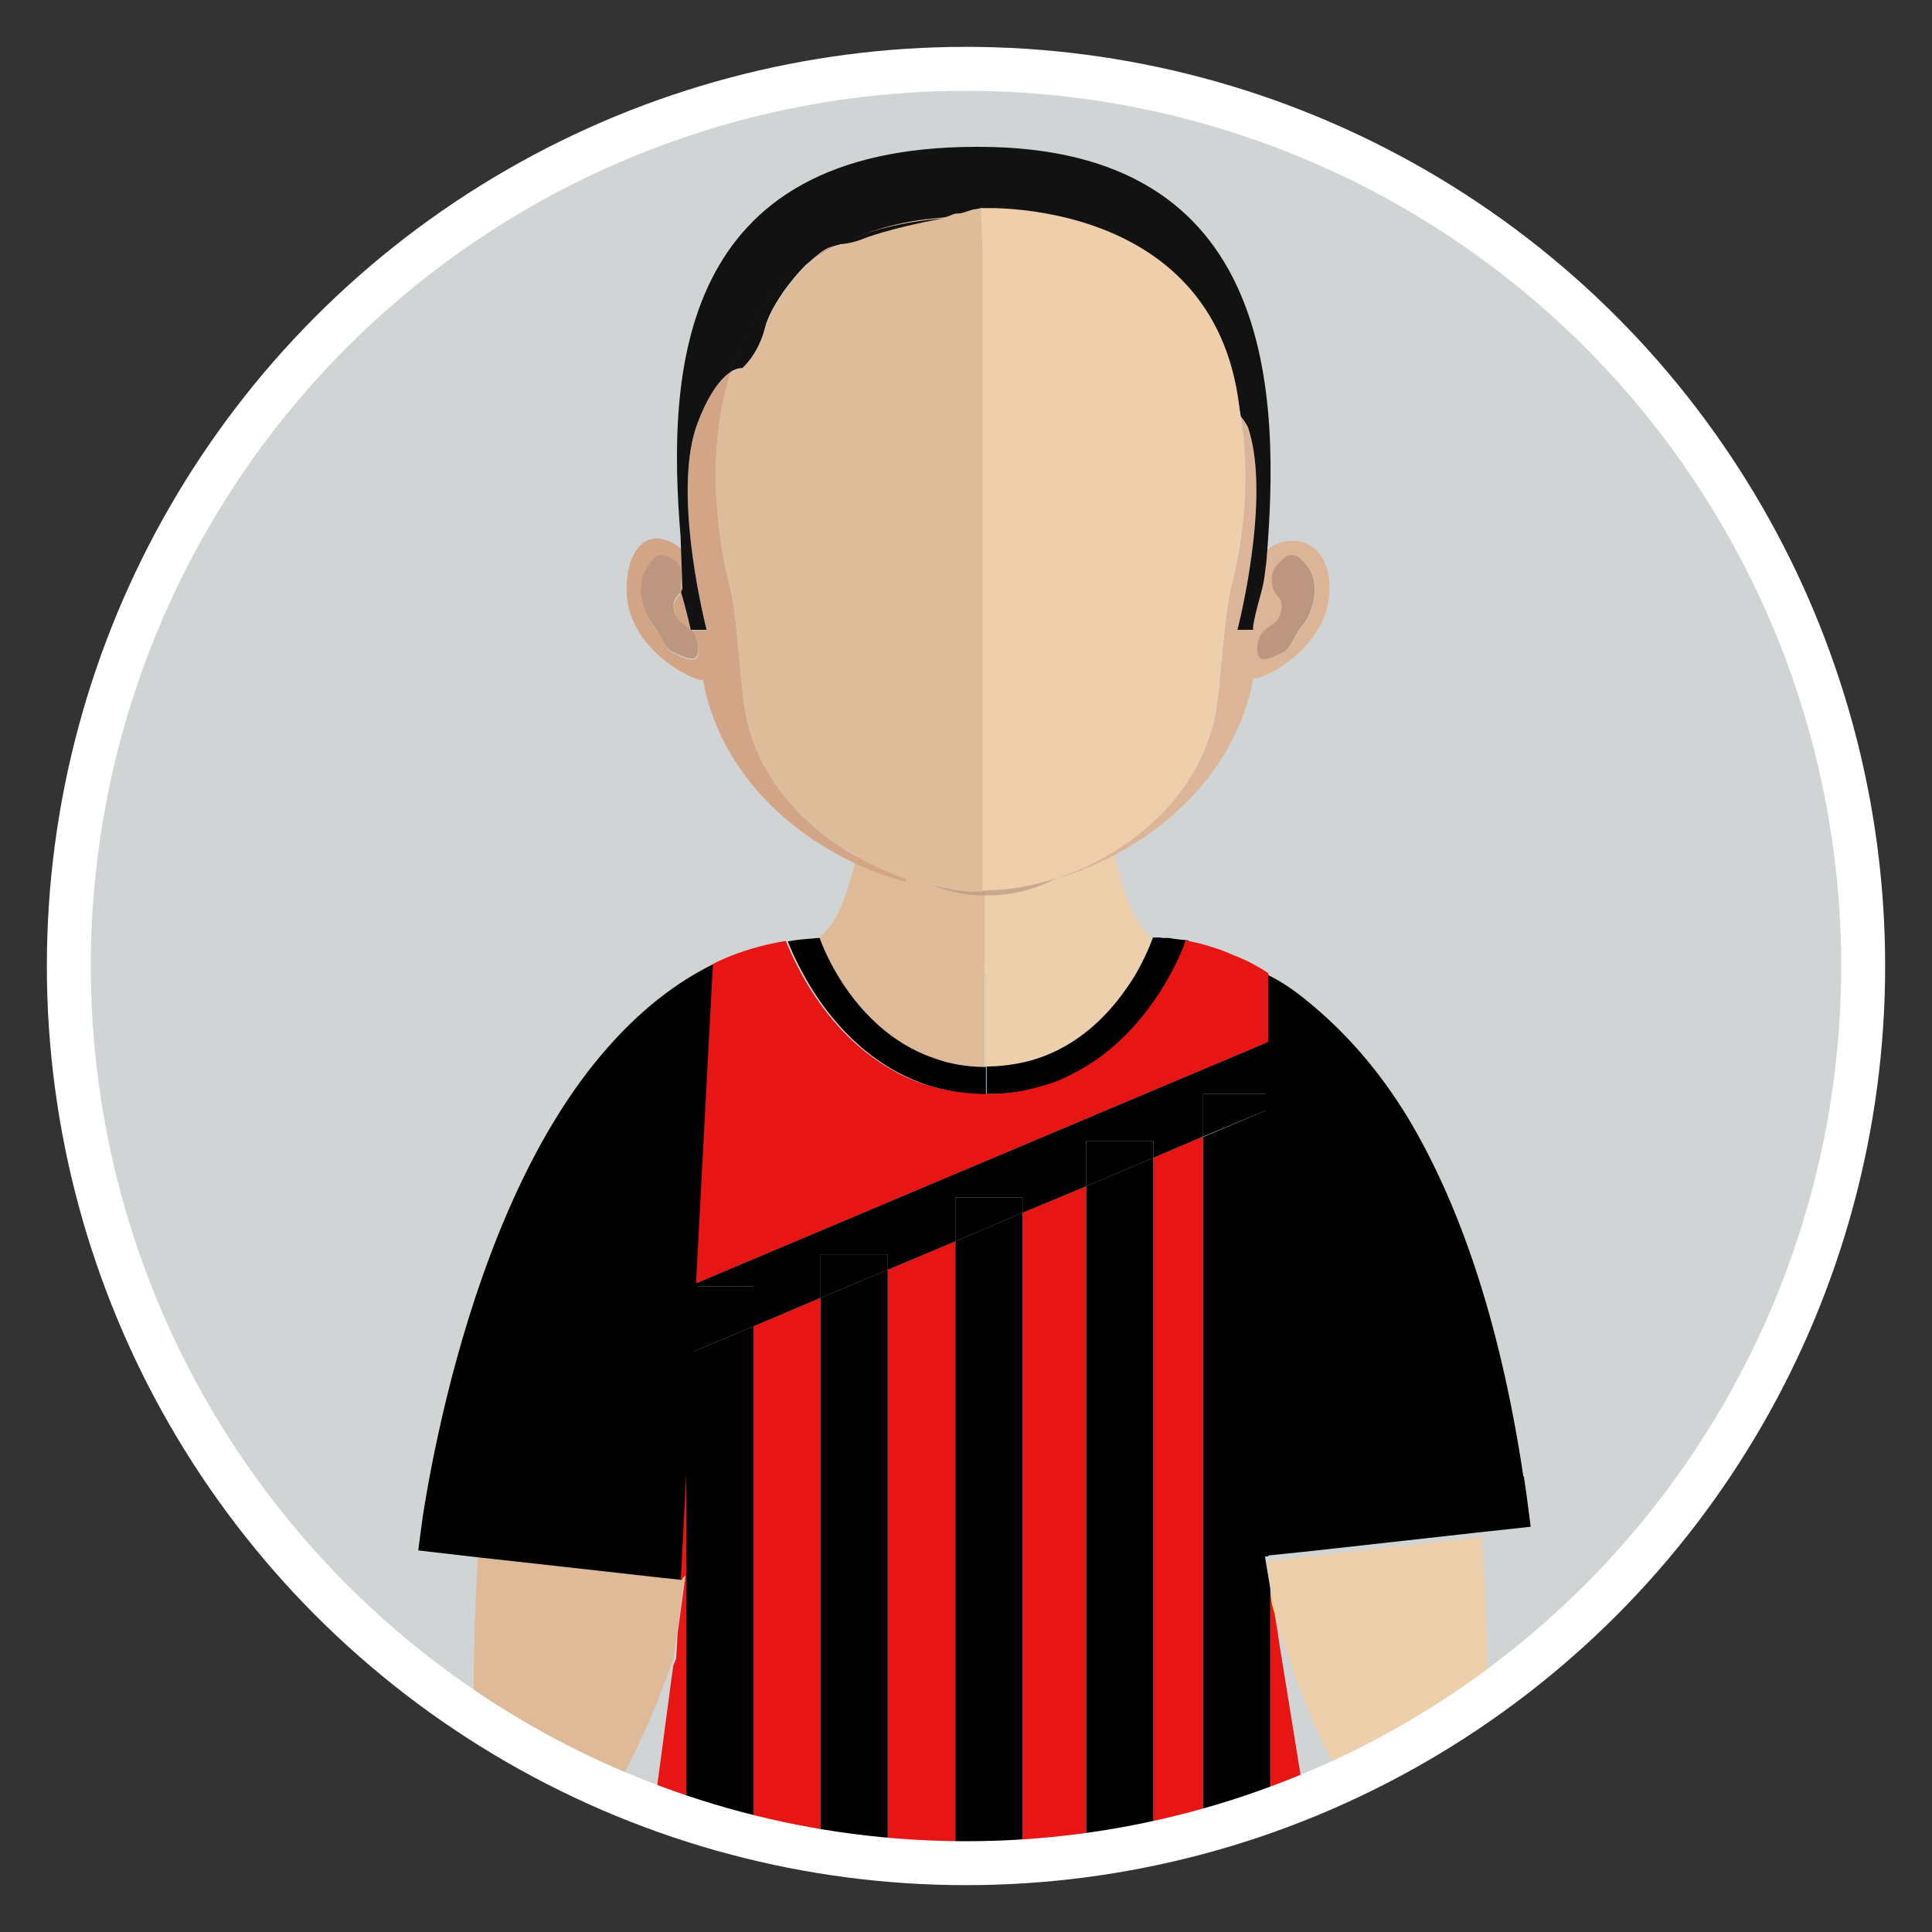 <?xml version="1.0" encoding="utf-8"?>
<!-- Generator: Adobe Illustrator 20.1.0, SVG Export Plug-In . SVG Version: 6.00 Build 0)  -->
<svg version="1.1" id="Layer_1" xmlns="http://www.w3.org/2000/svg" xmlns:xlink="http://www.w3.org/1999/xlink" x="0px" y="0px"
	 viewBox="0 0 400 400" style="enable-background:new 0 0 400 400;" xml:space="preserve">
<rect x="0" y="0" width="400" height="400" fill="#333333" stroke="none"/>
<style type="text/css">
	.st0{fill:#FFFFFF;}
	.st1{fill:#D1D4D5;}
	.st2{clip-path:url(#SVGID_2_);}
	.st3{fill:#DFBA98;}
	.st4{fill:#EECFAB;}
	.st5{opacity:0.7;fill:#BD967F;enable-background:new    ;}
	.st6{fill:#D1A586;}
	.st7{fill:#DCB598;}
	.st8{fill:#DFBC99;}
	.st9{fill:#EFCFAB;}
	.st10{fill:#FCDB0D;}
	.st11{fill:#1B75B9;}
	.st12{fill:#BD967F;}
	.st13{fill:#131213;}
	.st14{fill:#FF0000;}
	.st15{fill:#262528;}
	.st16{fill:#E81515;}
</style>
<circle class="st0" cx="200" cy="200" r="190.3"/>
<circle class="st1" cx="200" cy="200" r="181.2"/>
<g>
	<g>
		<g>
			<g>
				<g>
					<g>
						<g>
							<g>
								<g>
									<g>
										<defs>
											<circle id="SVGID_1_" cx="200" cy="200" r="181.2"/>
										</defs>
										<clipPath id="SVGID_2_">
											<use xlink:href="#SVGID_1_"  style="overflow:visible;"/>
										</clipPath>
										<g class="st2">
											<path class="st3" d="M136.7,326l-11.6-1.3l-18.8-2.1l-7.3-0.8c-0.7,10.5-1,21.9-0.9,34.3c0,0-0.2,2.2-0.5,6
												c9.5,3.9,19.2,7.2,29.1,10l0.1-0.7c0,0,7-11.4,12.6-28l1.1-7.8l1.2-8.9L136.7,326z"/>
											<path class="st3" d="M203.9,185.3c-14.5-0.1-23.1-10.4-25.5-13.8c0,0.1,0,0.2-0.1,0.3c-0.3,1.9-0.6,3.7-1,5.4
												c-1.8,8.2-4.2,14.3-7.7,16.9l0,0c0,0,0.9,2.7,2.9,6.3c3.4,6.1,10,15,20.9,18.7c3.1,1,6.6,1.7,10.4,1.7v-19.2L203.9,185.3
												C204,185.3,204,185.3,203.9,185.3z"/>
											<path class="st3" d="M204.2,220.9v-19.3c0,0-0.1,0-0.2,0v19.2C204.1,220.9,204.1,220.9,204.2,220.9z"/>
											<path class="st4" d="M265,339.6c0.1-0.2,0.2-0.5,0.3-0.7c-0.4-1.2-0.7-2.5-1.1-3.7L265,339.6z"/>
											<path class="st4" d="M230.6,175.9c-0.3-1.3-0.5-2.6-0.7-4v-0.1c0-0.1,0-0.3-0.1-0.4c-2.3,3.7-10.2,14-25.8,14h-0.1v16.3
												c0,0,0.1,0,0.2,0V221l0,0c3,0,5.7-0.4,8.2-1c9.9-2.5,16.5-9.1,20.6-15c1.1-1.5,1.9-3,2.7-4.3c2-3.7,2.9-6.4,2.9-6.4l0,0
												C235,191.4,232.4,184.7,230.6,175.9z"/>
											<path class="st5" d="M178.6,169.5c-0.1,0.6-0.2,1.3-0.3,1.9c0,0.1,0.1,0.1,0.2,0.2c0.1-0.7,0.2-1.4,0.3-2
												C178.7,169.5,178.6,169.5,178.6,169.5z"/>
											<path class="st5" d="M229.8,171.4C229.8,171.3,229.9,171.3,229.8,171.4v-0.1c-0.1-0.9-0.3-1.8-0.4-2.7c0,0,0,0-0.1,0
												C229.6,169.5,229.7,170.5,229.8,171.4z"/>
											<path class="st3" d="M203.9,185.3C204,185.3,204,185.3,203.9,185.3l0.1-12.5h-0.1c-0.2,0-0.4,0-0.6,0c-0.1,0-0.2,0-0.3,0
												s-0.2,0-0.3,0s-0.2,0-0.2,0c-0.1,0-0.2,0-0.2,0c-7.5,0-15.5-1.1-23.5-3.3c-0.1,0.7-0.2,1.4-0.3,2
												C180.8,174.9,189.4,185.3,203.9,185.3z"/>
											<path class="st4" d="M210.5,172.4c-0.2,0-0.3,0-0.5,0c-0.7,0.1-1.5,0.1-2.2,0.2c-0.3,0-0.6,0-1,0.1
												c-1,0.1-1.9,0.1-2.9,0.1v12.5c0,0,0,0,0.1,0c15.5,0,23.4-10.3,25.8-14c-0.1-0.9-0.3-1.9-0.4-2.8
												C223.1,170.5,216.7,171.8,210.5,172.4z"/>
											<path class="st5" d="M229.4,168.6c-6.4,2-12.7,3.3-18.9,3.9c-0.2,0-0.3,0-0.5,0c-0.7,0.1-1.5,0.1-2.2,0.2
												c-0.3,0-0.6,0-1,0.1c-1,0.1-1.9,0.1-2.9,0.1h-0.1c-0.2,0-0.4,0-0.6,0c-0.1,0-0.2,0-0.3,0s-0.2,0-0.3,0s-0.2,0-0.2,0
												c-0.1,0-0.2,0-0.2,0c-7.5,0-15.5-1.1-23.5-3.3c-0.1,0.7-0.2,1.4-0.3,2c2.4,3.4,11,13.7,25.5,13.8c0,0,0,0,0.1,0
												c0,0,0,0,0.1,0c15.5,0,23.4-10.3,25.8-14C229.7,170.5,229.6,169.5,229.4,168.6z"/>
											<path class="st6" d="M178.9,168.5c-0.1,0-0.1,0-0.2-0.1c0,0.3-0.1,0.7-0.2,1c0.1,0,0.1,0,0.2,0
												C178.8,169.2,178.8,168.9,178.9,168.5z"/>
											<path class="st6" d="M178.9,168.5c0,0.3-0.1,0.7-0.1,1c8,2.2,16,3.3,23.5,3.3c0.1,0,0.2,0,0.2,0c-0.1,0-0.2,0-0.3,0
												C195,172.7,187,171.2,178.9,168.5z"/>
											<path class="st7" d="M229.4,168.3c0,0.1,0,0.2,0,0.3c0,0,0,0,0.1,0C229.5,168.4,229.5,168.3,229.4,168.3
												C229.4,168.2,229.4,168.2,229.4,168.3z"/>
											<path class="st7" d="M203.9,172.8h0.1l0,0H203.9z"/>
											<path class="st7" d="M202.5,172.8c0.1,0,0.2,0,0.2,0c0.1,0,0.2,0,0.3,0c-0.1,0-0.3,0-0.4,0
												C202.5,172.8,202.5,172.8,202.5,172.8z"/>
											<path class="st7" d="M204.1,172.8C204,172.8,204,172.8,204.1,172.8L204.1,172.8c0.9,0,1.8,0,2.8-0.1
												C205.9,172.8,205,172.8,204.1,172.8z"/>
											<path class="st7" d="M210,172.5c-0.7,0.1-1.5,0.1-2.2,0.2C208.6,172.6,209.3,172.6,210,172.5z"/>
											<path class="st7" d="M229.4,168.6c0-0.1,0-0.2,0-0.3c-6.3,2.1-12.6,3.6-18.9,4.2C216.7,171.8,223.1,170.5,229.4,168.6z"
												/>
											<path class="st7" d="M202.1,172.8c0.1,0,0.2,0,0.3,0h0.1C202.4,172.8,202.3,172.8,202.1,172.8z"/>
											<path class="st8" d="M203.3,172.8c0.2,0,0.4,0,0.6,0c-0.3,0-0.6,0-0.9,0C203.1,172.8,203.2,172.8,203.3,172.8z"/>
											<path class="st8" d="M180.3,155.7c0-0.2,0-0.4,0-0.6h-0.1c-0.2,2.2-0.4,4.3-0.6,6.3c-0.2,2.4-0.5,4.8-0.9,7
												c0.1,0,0.1,0,0.2,0.1c0.3-2.1,0.6-4.3,0.8-6.5C179.9,159.9,180.1,157.8,180.3,155.7z"/>
											<path class="st8" d="M204,158.2v14.6c0,0,0,0,0.1,0L204,158.2L204,158.2z"/>
											<path class="st9" d="M210.5,172.4c-0.2,0-0.3,0-0.5,0C210.2,172.5,210.3,172.5,210.5,172.4z"/>
											<path class="st9" d="M207.8,172.7c-0.3,0-0.6,0-1,0.1C207.2,172.7,207.5,172.7,207.8,172.7z"/>
											<path class="st9" d="M228,154.8L228,154.8c0,0.2,0,0.4,0,0.6c0.2,2.1,0.4,4.2,0.6,6.2c0.3,2.3,0.5,4.5,0.8,6.6
												c0,0,0,0,0.1,0c-0.3-2.3-0.6-4.7-0.9-7.2C228.4,159,228.2,156.9,228,154.8z"/>
											<path class="st4" d="M308,356c0.1-13.8-0.4-26.3-1.2-37.8l-14.2,1.6l-18.8,2.1l-2.6,0.3l-7.8,0.9l-1.1,0.1l1.1,6.6
												l0.9,5.3c0.3,1.3,0.7,2.5,1.1,3.7c4.9,16.3,11.7,28.5,13.5,31.6c10.1-3.2,19.9-6.9,29.4-11.2
												C308.1,357.2,308,356,308,356z"/>
											<path class="st10" d="M238.8,194.2c0,0,0.1,0,0.2,0C238.9,194.2,238.8,194.2,238.8,194.2z"/>
											<path class="st10" d="M239.3,194.1c0.1,0,0.3,0,0.4,0C239.5,194.1,239.4,194.1,239.3,194.1z"/>
											<path class="st10" d="M241.8,194.2c0.3,0,0.6,0.1,0.9,0.1C242.4,194.3,242.1,194.3,241.8,194.2z"/>
											<path class="st10" d="M240.1,194.2c0.3,0,0.7,0,1.2,0.1C240.8,194.2,240.4,194.2,240.1,194.2z"/>
											<path class="st10" d="M264.2,335.1l-0.9-5.3c0.1,1.6,0.2,3,0.5,3.9C264,334.3,264.1,334.7,264.2,335.1z"/>
											<path class="st11" d="M238.9,194.2c0.1,0,0.2,0,0.3,0C239.1,194.1,239,194.2,238.9,194.2z"/>
											<path class="st11" d="M239.7,194.1c0.1,0,0.3,0,0.4,0C239.9,194.2,239.8,194.1,239.7,194.1z"/>
											<path class="st11" d="M242.7,194.3c0.2,0,0.4,0,0.5,0.1C243.1,194.4,242.9,194.3,242.7,194.3z"/>
											<path class="st11" d="M241.3,194.2c0.2,0,0.3,0,0.5,0C241.6,194.2,241.5,194.2,241.3,194.2z"/>
											<path class="st11" d="M238.8,194.2c-0.1,0-0.2,0-0.2,0l0,0C238.6,194.2,238.7,194.2,238.8,194.2z"/>
											<path class="st11" d="M238.6,194.2L238.6,194.2L238.6,194.2z"/>
											<path class="st11" d="M204.2,220.9c-0.1,0-0.1,0-0.2,0v5.7c0.1,0,0.1,0,0.2,0V220.9z"/>
											<g>
												<path d="M243.3,194.4c-0.2,0-0.4,0-0.5-0.1c-0.3,0-0.6-0.1-0.9-0.1c-0.2,0-0.3,0-0.5,0c-0.5,0-0.9,0-1.2-0.1
													c-0.1,0-0.3,0-0.4,0c-0.2,0-0.3,0-0.4,0c-0.1,0-0.2,0-0.3,0s-0.2,0-0.2,0c-0.1,0-0.2,0-0.2,0l0,0c0,0-0.9,2.7-2.9,6.4
													c-0.7,1.3-1.6,2.8-2.7,4.3c-4.1,5.9-10.8,12.6-20.6,15c-2.5,0.6-5.3,1-8.2,1l0,0v5.7c0.1,0,0.3,0,0.4,0
													c3.6,0,6.9-0.4,9.9-1.2c11.9-3,20-11,24.9-18.2c1.5-2.1,2.7-4.1,3.6-5.9c1.1-2.1,1.9-3.9,2.4-5.1
													c0.2-0.6,0.4-1.1,0.6-1.4C245,194.6,244.1,194.5,243.3,194.4z"/>
												<path d="M172.6,200.5c-2-3.6-2.9-6.3-2.9-6.3l0,0c-0.4,0-0.9,0-1.3,0.1c-1.8,0.1-3.6,0.3-5.3,0.6
													c0.1,0.3,0.3,0.7,0.5,1.2c0.5,1.2,1.3,3,2.4,5c3.9,7.4,12,18.8,25.8,23.5c3.7,1.2,7.8,2,12.3,2v-5.7
													c-3.8,0-7.3-0.6-10.4-1.7C182.6,215.5,176,206.6,172.6,200.5z"/>
											</g>
											<g>
												<path class="st6" d="M154.3,147.4c-1-5.4-1.7-20.2-3.1-25.6c-3.4-13.2-4.6-30.2,0.1-44.7c-3.6,2.2-6.2,8.4-7.3,11.8
													c-4.7,14.7,2.3,41.6,2.3,41.6H143c0,0-0.7-3.3-2-7.8c-0.6,1-1.7,1.5-1.4,3.5c0.5,2.8,1.8,3,2.5,3.6s1.6,1.1,2.1,2.3
													c0.4,1.2,0.5,2.4,0.3,3.5c-0.5,2-3.4,0.4-5.3-0.5c-1.3-0.6-2.6-4.1-3.6-5.2c-2.6-2.9-3.8-8.6-1.8-11.8
													c2.4-3.9,6.6,5.5,8.6,6.4c-0.4-1.2-0.5-9.4-1-10.6c-7.6-6.3-12.3,0.7-11.6,9.6c1,12.2,16,18.5,15.7,17.1
													c4,22.1,23,36.8,42,42c0-0.2,0.1-0.4,0.1-0.6C172.7,176.8,157.5,165.1,154.3,147.4z"/>
												<path class="st6" d="M171.4,51.3c-1.1,0.5-2.5,1.6-4,3c1.9-1.3,3.9-2.5,6.1-3.6C172.9,50.8,172.2,51,171.4,51.3z"/>
												<path class="st12" d="M133.7,117.9c-2,3.3-0.8,8.9,1.8,11.8c1,1.2,2.3,4.6,3.6,5.2c2,0.9,4.9,2.5,5.3,0.5
													c0.3-1.1,0.2-2.3-0.3-3.5s-1.4-1.7-2.1-2.3c-0.7-0.6-2-0.8-2.5-3.6c-0.3-2,0.8-2.5,1.4-3.5c-0.6-2.2,1.8-5.3-2.3-7.1
													C136.8,114.6,136.1,114.1,133.7,117.9z"/>
												<path class="st7" d="M256.2,130.4c0,0,7-26.9,2.3-41.6c-0.2-0.5-0.8-1.4-1.6-2.6c2,12.2,0.7,25.1-2,35.5
													c-1.4,5.5-2.2,20.2-3.1,25.6c-3.1,16.9-17.1,29-32.3,34.2c0,0.1,0,0.1,0,0.2c18.3-5.7,36.1-20.1,40-41.4
													c-0.2,1.4,14.7-4.9,15.7-17.1c0.9-10.8-7.5-13.6-12.8-9.4c-3.2,8.2-4.7,16.5-4.7,16.5h-1.5V130.4z M260.8,132
													c0.5-1.2,1.4-1.7,2.1-2.3s2-0.8,2.5-3.6c0.4-2.5-1.3-2.6-1.7-4.2c-0.8-2.9,0.2-4.5,1.4-5.6c1.2-1.1,3.1-3.2,6.2,1.7
													c2,3.3,0.8,8.9-1.8,11.8c-1,1.2-2.3,4.6-3.6,5.2c-2,0.9-4.9,2.5-5.3,0.5C260.3,134.4,260.3,133.1,260.8,132z"/>
												<path class="st12" d="M265.8,135c1.3-0.6,2.6-4.1,3.6-5.2c2.6-2.9,3.8-8.6,1.8-11.8c-3.1-4.9-5-2.8-6.2-1.7
													c-1.2,1.2-2.2,2.7-1.4,5.6c0.4,1.6,2.1,1.7,1.7,4.2c-0.5,2.8-1.7,3-2.5,3.6c-0.7,0.6-1.6,1.1-2.1,2.3
													c-0.4,1.2-0.5,2.4-0.3,3.5C261,137.5,263.9,135.9,265.8,135z"/>
												<path class="st8" d="M203.5,153.9L203.5,153.9v21.4l0,0V153.9z"/>
												<path class="st8" d="M187.5,181.7c-14.8-5-30-16.6-33.2-34.4c-1-5.4-1.7-20.2-3.1-25.6c-3.4-13.2-4.6-30.2,0.1-44.7
													c0.8-0.5,1.6-0.8,2.5-0.8c0,0,3.2-2.8,4.7-8.3c1-4,5.2-9.9,9-13.5c1.9-1.3,3.9-2.5,6.1-3.6c2.7-0.3,6.3-2.5,6.3-2.5
													s2.2-2,13.5-4.1c1.3-0.1,3.6-0.6,4.9-0.7c1,0.1,1.8-0.4,2.7-0.1c0.2,0.1,0.9-0.1,1.1,0c0.2,0.1,1.2-0.4,1.4-0.3V154l0,0
													v21.4v9.2h-0.1c-0.2,0-0.4,0-0.5,0s-0.2,0-0.3,0s-0.2,0-0.3,0h-0.1l0,0C197.2,184.9,187.5,181.7,187.5,181.7z"/>
												<path class="st13" d="M141,122.6c0.1-0.2,0.3-0.4,0.3-0.7"/>
												<path class="st13" d="M141.3,121.9c-0.1,0.3-0.2,0.5-0.3,0.7c1.3,4.4,2,7.8,2,7.8h3.3c0,0-7-26.9-2.3-41.6
													c1.1-3.3,3.7-9.5,7.3-11.8c1.7-5.2,4.1-10.1,7.4-14.4c2.5-3.2,5.4-5.9,8.8-8.3c1.5-1.4,2.9-2.5,4-3
													c0.8-0.3,1.5-0.5,2.1-0.6c6.2-2.9,12.5-4.9,20.9-5.6c0.1,0,0.9-0.1,1-0.1c1.2-0.2,1.9-0.9,3-0.8c0.9,0,2.6-0.9,3.6-0.9
													c0.2,0,0.8-0.2,1-0.2c0.1,0,0.1,0,0.2,0c0.2,0,0.1,1.8,0.2,1.8c5.4,0,10.4,0.5,15.1,1.4l0,0l0,0
													c12.5,2.4,22.2,7.8,28.7,16.3c5.2,6.8,8.2,15,9.6,23.6c0.9,1.2,1.5,2.1,1.6,2.6c4.7,14.7-2.3,41.6-2.3,41.6h3.3
													c0,0-0.6,0.2,1.6-7.7c0.8-2.9,0.8-4.5,1.1-6.5c2.8-34,2.4-85.8-59.6-85.8c0,0-0.1,0-0.2,0c-0.1,0-0.1,0-0.2,0
													c-62,0-64.1,46.6-61.3,80.6"/>
												<path class="st13" d="M178.8,49.4c0,0,5.2-2.1,16.5-4.2c-8.3,0.7-15.6,2.5-21.8,5.4C176.3,50.5,178.8,49.4,178.8,49.4z"
													/>
												<path class="st13" d="M158.4,67.8c1-4,5.2-9.9,9-13.5c-3.3,2.3-6.3,5.1-8.8,8.3c-3.3,4.3-5.7,9.2-7.4,14.4
													c0.8-0.5,1.6-0.8,2.5-0.8C153.7,76.2,157,73.4,158.4,67.8z"/>
												<path class="st9" d="M256.8,86.2"/>
												<path class="st9" d="M219.4,181.6c-3.9,1.3-7.9,2.2-11.9,2.6c-0.1,0-0.2,0-0.3,0c-0.5,0-0.9,0.1-1.4,0.1
													c-0.2,0-0.4,0-0.6,0c-0.6,0-1.2,0.1-1.8,0.1v-9.2v-21.4V51.4l-0.3-8.3c0,0,49.8-2.6,53.7,43.2c2,12.2,0.7,25.1-2,35.5
													c-1.4,5.5-2.2,20.2-3.1,25.6C248.6,164.2,234.6,176.4,219.4,181.6L219.4,181.6z"/>
											</g>
											<g>
												<polygon class="st0" points="87.5,314.2 87.5,314.2 141.5,320.5 141.5,320.5 												"/>
												<path d="M125.8,216.9c-7.6,8.6-13.8,19-18.8,29.8c-10.7,23.1-16.2,48.3-18.7,62.6c-0.3,1.8-0.6,3.5-0.8,4.9
													c-0.6,4.3-0.9,6.8-0.9,6.8l13,1.5l7.3,0.8l18.8,2.1l11.6,1.3l3.9,0.4l0.3-6.6l0.3-5l6.1-116
													C139.5,203.6,132.2,209.6,125.8,216.9z"/>
											</g>
											<path d="M316.2,310.6L316.2,310.6c-0.2-1.7-0.5-3.3-0.7-4.9h-0.1c-5.1-34-14-57.7-23.8-74.1
												c-6.1-10.1-12.9-17.5-19.2-22.9c-3.4-2.9-6.4-5.2-10.4-7.1v110.3v0.9v4.1l0,0v5.2l0,0l7.8-0.8l2.8-0.3l18.9-2.1l14.3-1.6
												l11.1-1.2C316.7,314.2,316.4,312.4,316.2,310.6z"/>
											<path class="st14" d="M245.8,194.8c0.1,0,0.2,0,0.3,0l0,0C246,194.8,245.9,194.8,245.8,194.8z"/>
											<g>
												<path class="st15" d="M162.7,194.8L162.7,194.8c1.7-0.3,3.5-0.5,5.3-0.6C166.2,194.3,164.4,194.5,162.7,194.8z"/>
												<g>
													<path class="st16" d="M211.7,251.1v130.1c2.2-0.1,4.5-0.2,6.7-0.4v0.1c2-0.1,3.9-0.3,5.9-0.5v-0.1c0.2,0,0.4,0,0.6-0.1
														V245.6L211.7,251.1z"/>
													<path class="st16" d="M262.6,209.6v-8.1c-1.3-0.9-2.6-1.6-3.9-2.3c-1.1-0.5-2.1-1-3.2-1.4c-1.6-0.7-3.1-1.3-4.5-1.7
														c-2.1-0.7-3.9-1.1-5.6-1.4c-0.1,0.3-0.2,0.8-0.4,1.4c-0.5,1.2-1.3,3-2.4,5.1c-1,1.8-2.1,3.8-3.6,5.9
														c-3.4,4.9-8.2,10.2-14.7,14c-1.9,1.1-3.8,2.1-5.9,2.9c-1.4,0.5-2.8,0.9-4.3,1.3c-3,0.8-6.3,1.2-9.9,1.2
														c-0.1,0-0.3,0-0.4,0h-0.1c-4.5-0.1-8.6-0.8-12.3-2c-1.6-0.5-3.2-1.2-4.7-1.9c-2.1-1.1-4.1-2.3-5.9-3.6
														c-7.5-5.4-12.4-12.7-15.2-18c-1.1-2.1-1.9-3.8-2.4-5c-0.2-0.5-0.4-0.9-0.5-1.2c-4.8,0.8-9.3,2.1-13.5,4
														c-0.5,0.2-1.1,0.5-1.6,0.8l-3.5,66.1l118.5-50V209.6z"/>
													<path class="st16" d="M156,274.6v103.5c4.6,0.7,9.3,1.4,13.9,1.9V268.7L156,274.6z"/>
													<path class="st16" d="M142,306.6l-1,19.5l-0.1,0.1h0.1l-0.1,1l0.9-0.9h0.1l-1.2,8.9l-0.4,2.9l-0.3,5.3l-0.6,1.4
														l-0.4,2.9l-3.5,26.3c2.2,0.5,4.4,1.1,6.6,1.5v-70.7L142,306.6z"/>
													<path class="st16" d="M238.8,239.7v138.8c3.5-0.5,6.9-1.1,10.3-1.7V235.3L238.8,239.7z"/>
													<path class="st16" d="M264.6,338.3l-0.7-4.2c-0.1-0.4-0.3-0.9-0.4-1.3c-0.3-1-0.4-2.3-0.5-3.9v44.9
														c0.5-0.1,1-0.3,1.6-0.4c1.8-0.4,3.6-0.9,5.4-1.4l-5.4-33.4V338.3z"/>
													<path class="st16" d="M183.8,262.9v118.3c0.9,0,1.9,0.1,2.9,0.1c3.7,0.2,7.3,0.3,11.1,0.3V257L183.8,262.9z"/>
													<polygon points="156,266.3 156,274.6 169.9,268.7 169.9,259.7 183.8,259.7 183.8,262.9 197.8,257 197.8,247.9 
														211.7,247.9 211.7,251.1 224.9,245.6 224.9,236.2 238.8,236.2 238.8,239.7 249.1,235.3 249.1,226.5 262.6,226.5 
														262.6,215.7 144.1,265.7 144.1,266.3 													"/>
													<path d="M143.4,279.9l-0.1,1.6l-1.2,23.4v70.7c0.4,0.1,0.8,0.2,1.2,0.3c0.5,0.1,0.9,0.2,1.4,0.3c1.5,0.3,3,0.6,4.5,0.9
														c2.3,0.4,4.5,0.8,6.8,1.2V274.6L143.4,279.9z"/>
													<polygon points="144.1,266.3 143.4,279.9 156,274.6 156,266.3 													"/>
													<path d="M169.9,268.7V380c3.6,0.4,7.2,0.7,10.9,1c1,0.1,2,0.1,3,0.2V262.9L169.9,268.7z"/>
													<polygon points="169.9,259.7 169.9,268.7 183.8,262.9 183.8,259.7 													"/>
													<path d="M197.8,257v124.6c0.3,0,0.7,0,1,0c1.7,0,3.3,0,4.9-0.1c2.7-0.1,5.3-0.1,8-0.3V251.1L197.8,257z"/>
													<polygon points="197.8,247.9 197.8,257 211.7,251.1 211.7,247.9 													"/>
													<path d="M224.9,245.6v134.7c4.7-0.5,9.3-1,13.9-1.7V239.7L224.9,245.6z"/>
													<polygon points="224.9,236.2 224.9,245.6 238.8,239.7 238.8,236.2 													"/>
													<path d="M261.9,322.3l0.7-0.1v-92.5l-13.5,5.7v141.4c3.2-0.6,6.4-1.3,9.6-2c1.1-0.3,2.3-0.5,3.4-0.8
														c0.3-0.1,0.6-0.1,0.9-0.2v-44.9L261.9,322.3z"/>
													<polygon points="262.6,226.5 249.1,226.5 249.1,235.3 262.6,229.7 262.6,229.2 													"/>
												</g>
											</g>
										</g>
									</g>
								</g>
							</g>
						</g>
					</g>
				</g>
			</g>
		</g>
	</g>
</g>
</svg>
